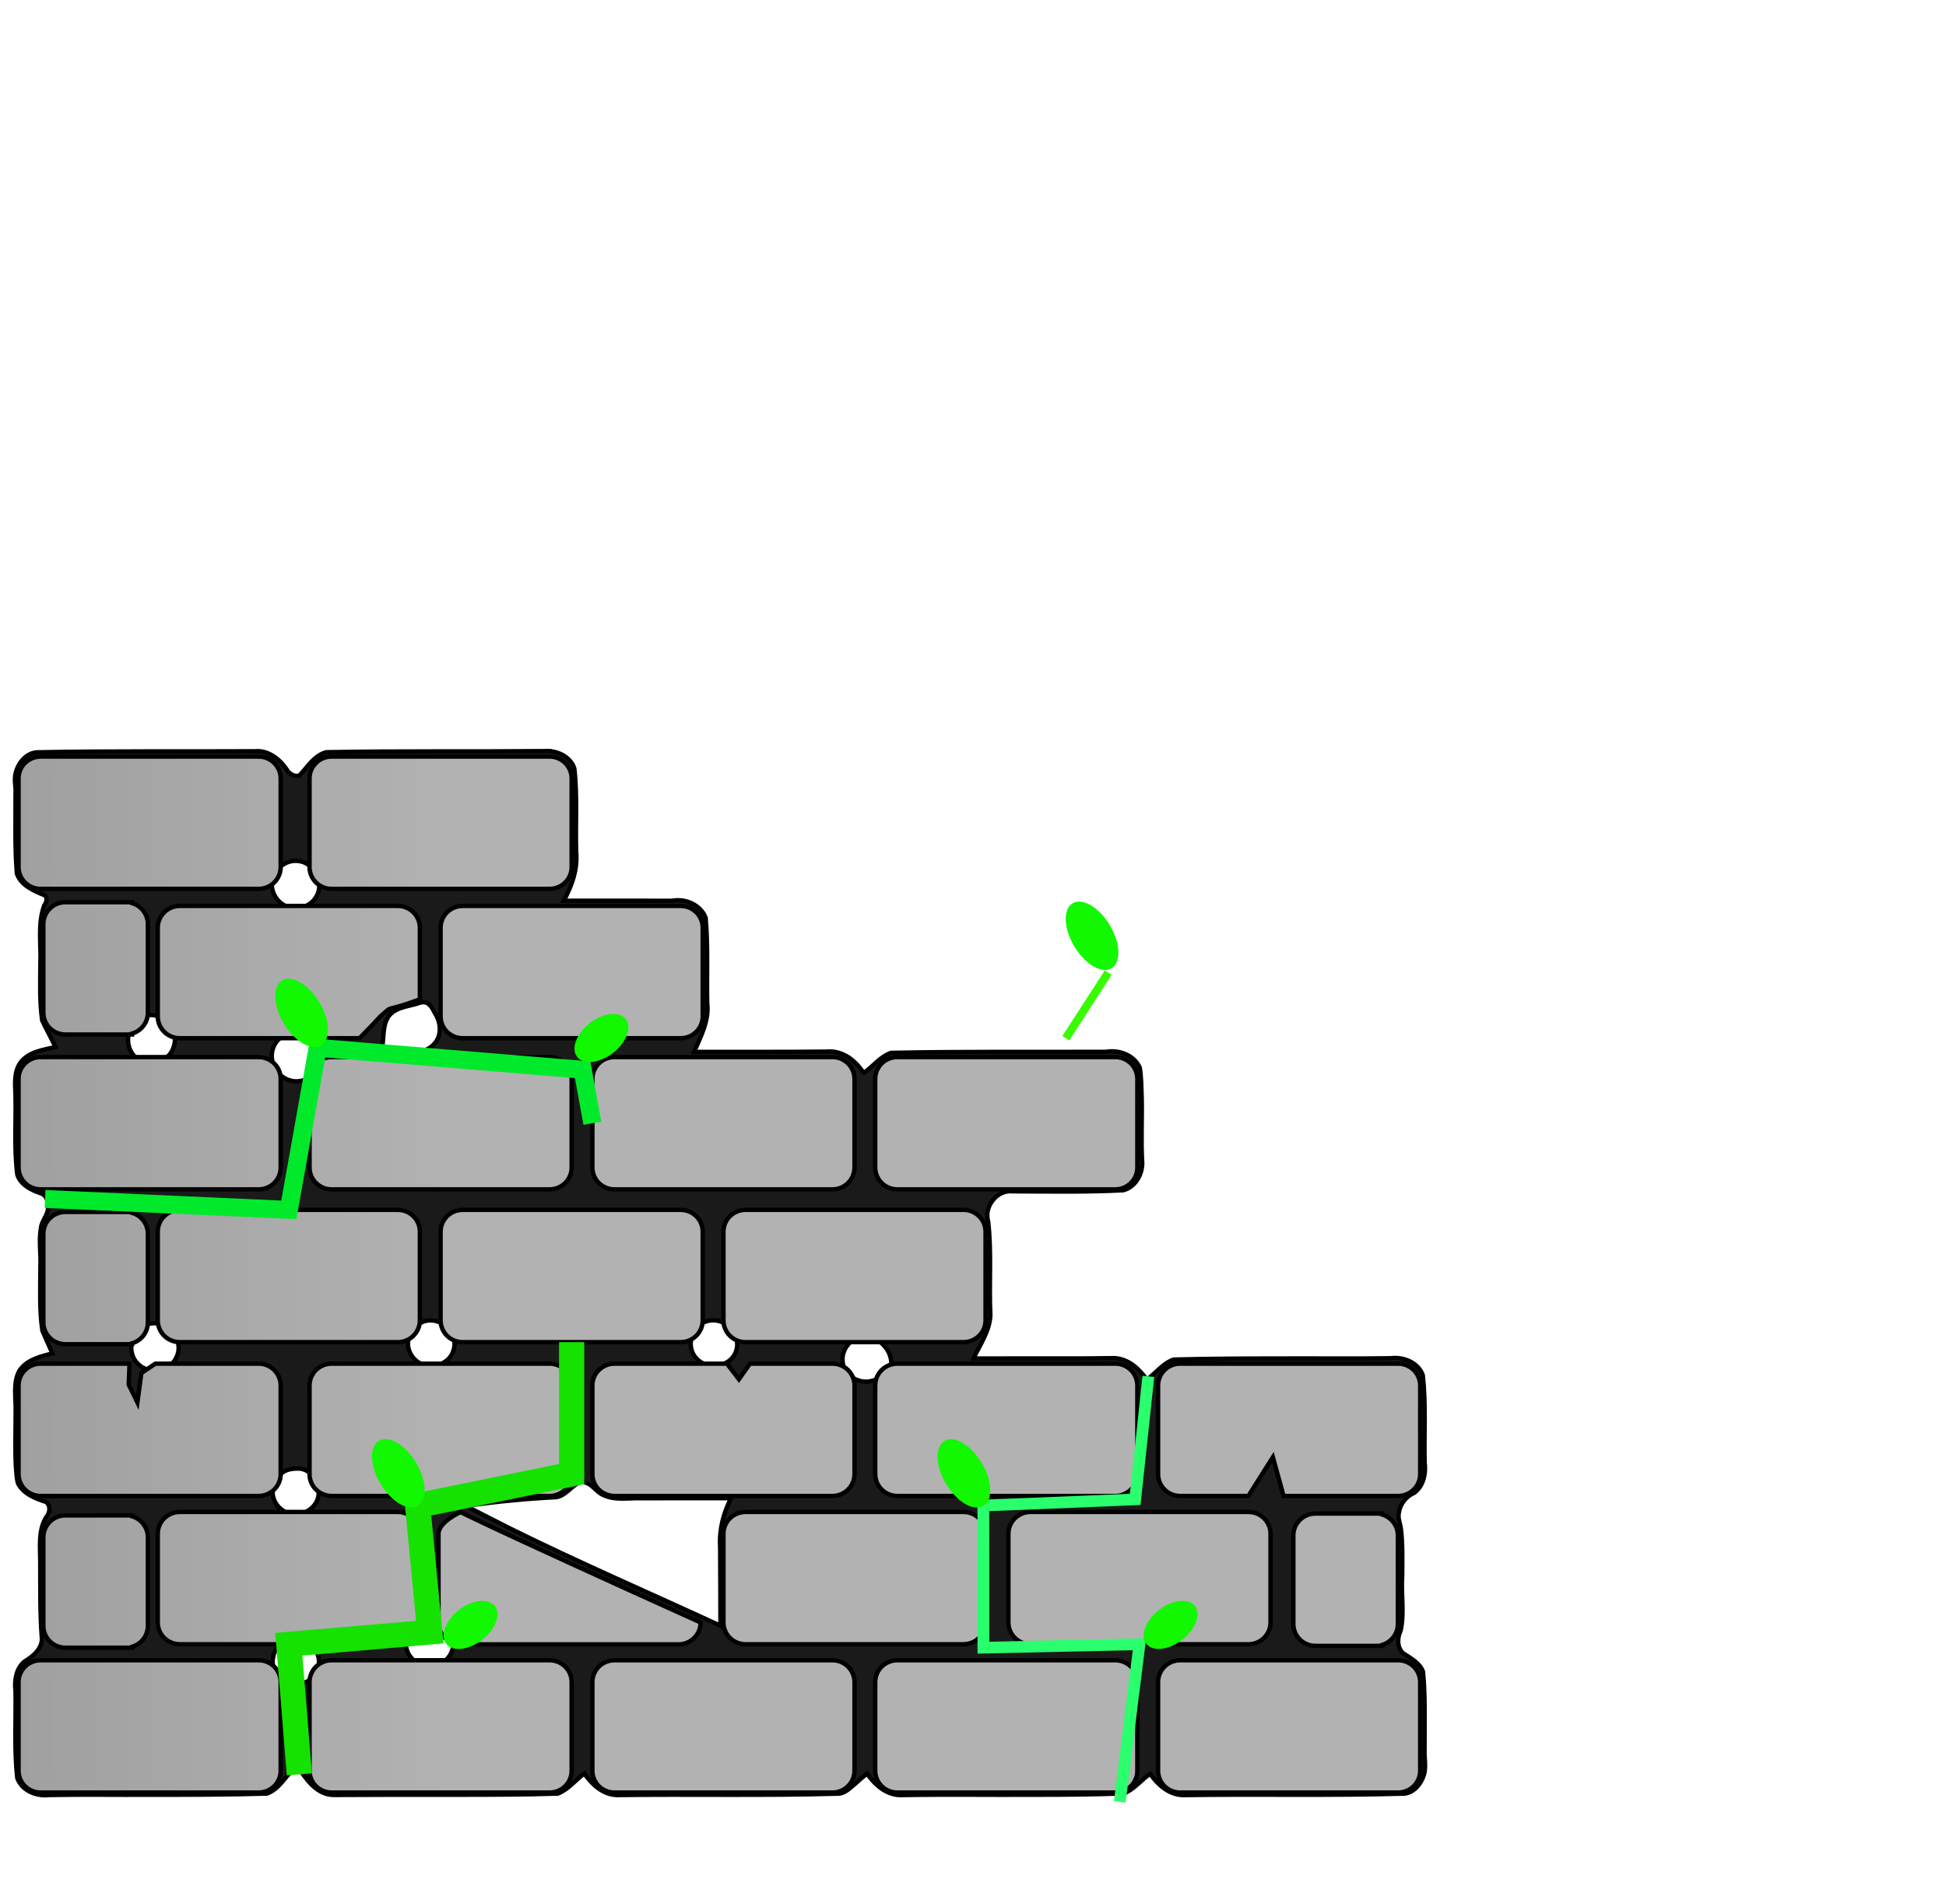 <?xml version="1.0" encoding="UTF-8" standalone="no"?>
<!-- Created with Inkscape (http://www.inkscape.org/) -->

<svg
   width="276.988mm"
   height="271.041mm"
   viewBox="0 0 276.988 271.041"
   version="1.1"
   id="svg1"
   xml:space="preserve"
   inkscape:version="1.3 (0e150ed6c4, 2023-07-21)"
   sodipodi:docname="backwall.svg"
   xmlns:inkscape="http://www.inkscape.org/namespaces/inkscape"
   xmlns:sodipodi="http://sodipodi.sourceforge.net/DTD/sodipodi-0.dtd"
   xmlns:xlink="http://www.w3.org/1999/xlink"
   xmlns="http://www.w3.org/2000/svg"
   xmlns:svg="http://www.w3.org/2000/svg"><sodipodi:namedview
     id="namedview1"
     pagecolor="#ffffff"
     bordercolor="#666666"
     borderopacity="1.0"
     inkscape:showpageshadow="2"
     inkscape:pageopacity="0.0"
     inkscape:pagecheckerboard="0"
     inkscape:deskcolor="#d1d1d1"
     inkscape:document-units="mm"
     inkscape:zoom="1.0015858"
     inkscape:cx="426.82315"
     inkscape:cy="782.2595"
     inkscape:window-width="1920"
     inkscape:window-height="991"
     inkscape:window-x="-9"
     inkscape:window-y="-9"
     inkscape:window-maximized="1"
     inkscape:current-layer="g1"
     showguides="false" /><defs
     id="defs1"><linearGradient
       id="linearGradient1"
       inkscape:collect="always"><stop
         style="stop-color:#a0a0a0;stop-opacity:1;"
         offset="0"
         id="stop1" /><stop
         style="stop-color:#b2b2b2;stop-opacity:1;"
         offset="0.309"
         id="stop2" /></linearGradient><linearGradient
       inkscape:collect="always"
       xlink:href="#linearGradient1"
       id="linearGradient2"
       x1="1.157"
       y1="159.152"
       x2="275.691"
       y2="159.152"
       gradientUnits="userSpaceOnUse" /></defs><g
     inkscape:label="Layer 1"
     inkscape:groupmode="layer"
     id="layer1"><g
       id="g1"
       transform="matrix(0.729,0,0,0.72,1.483,66.826)"
       style="fill:#b6b6b6;fill-opacity:1;stroke-width:0.861;stroke-dasharray:none"><path
         id="path102-8"
         style="fill:#1a1a1a;fill-opacity:1;stroke:#000000;stroke-width:0.861;stroke-linecap:square;stroke-dasharray:none;stroke-opacity:1;paint-order:markers stroke fill"
         d="m 104.244,55.672 c -14.189,0.123 -28.379,-0.047 -42.566,0.213 -2.356,0.625 -3.644,2.885 -5.2,4.564 -0.904,0.392 -1.992,-0.232 -2.475,-1.048 -1.349,-2.105 -3.671,-3.983 -6.311,-3.701 -14.118,0.076 -28.239,-0.07 -42.355,0.203 -2.243,0.043 -3.889,2.154 -4.325,4.204 -0.329,1.353 0.098,2.721 -0.013,4.09 0.029,5.241 -0.159,10.531 0.268,15.72 0.82,2.306 3.244,3.368 5.34,4.225 0.786,0.456 0.397,1.451 0.004,2.045 -1.352,3.663 -0.587,7.609 -0.762,11.41 -0.015,3.77 -0.173,7.581 0.354,11.317 0.827,1.77 1.769,3.484 2.602,5.251 -2.391,0.566 -5.186,0.913 -6.783,3.005 -1.328,1.81 -1.13,4.159 -1.036,6.274 0.139,5.318 -0.305,10.668 0.363,15.961 0.628,1.974 2.661,3.038 4.5,3.658 1.247,0.335 1.615,1.845 1.5,2.99 -0.092,1.435 -1.251,2.491 -1.393,3.915 -0.444,2.559 0.032,5.16 -0.105,7.738 3.817e-4,4.181 -0.213,8.492 0.391,12.538 0.638,1.509 1.297,3.008 1.955,4.508 -2.373,0.582 -5.095,1.254 -6.48,3.471 -1.252,2.418 -0.627,5.225 -0.693,7.827 0.013,3.69 -0.143,7.385 0.043,11.073 0.103,1.131 0.11,2.2 0.412,3.296 1.042,2.094 3.379,3.003 5.468,3.692 0.982,0.729 0.771,2.164 0.043,2.992 -1.604,2.665 -1.165,5.9 -1.164,8.865 0.031,5.09 -0.078,10.189 0.328,15.266 -0.084,2.029 -1.798,3.438 -3.402,4.404 -1.665,1.404 -2,3.767 -1.757,5.816 0.107,5.742 -0.282,11.521 0.341,17.208 0.856,2.498 3.746,3.701 6.232,3.377 6.52,-0.128 13.043,-0.014 19.564,-0.049 7.645,1.6e-4 15.291,-0.008 22.933,-0.234 1.782,-0.616 2.905,-2.194 4.022,-3.55 0.541,-0.534 0.882,-1.406 1.683,-1.565 0.986,0.079 1.15,1.246 1.76,1.832 1.316,1.861 3.278,3.605 5.694,3.556 8.171,-0.055 16.344,-0.05 24.516,-0.042 6.385,-0.014 12.773,-0.012 19.155,-0.234 2.063,-0.815 3.415,-2.686 5.16,-3.973 1.449,2.138 3.605,4.189 6.334,4.27 14.325,-0.199 28.656,0.141 42.978,-0.273 1.491,0.089 2.589,-1.147 3.64,-2.028 0.719,-0.684 1.477,-1.324 2.243,-1.954 1.497,2.18 3.744,4.247 6.542,4.263 8.685,-0.168 17.373,-0.019 26.059,-0.071 5.854,0.001 11.709,-0.047 17.559,-0.262 2.024,-0.824 3.358,-2.671 5.125,-3.889 1.468,2.172 3.702,4.202 6.47,4.223 14.409,-0.227 28.824,0.134 43.23,-0.299 1.948,-0.257 3.31,-2.105 3.8,-3.89 0.395,-1.619 -0.019,-3.281 0.074,-4.923 -0.037,-5.097 0.186,-10.21 -0.306,-15.262 -0.62,-1.808 -2.45,-2.687 -3.907,-3.704 -1.199,-1.14 -1.121,-3.033 -0.463,-4.431 0.789,-3.573 0.046,-7.24 0.313,-10.853 0.006,-3.106 0.113,-6.249 -0.261,-9.271 -0.118,-1.072 -0.643,-2.109 -0.389,-3.213 0.234,-1.706 1.412,-3.227 2.99,-3.902 1.837,-1.368 2.326,-3.862 2.037,-6.02 -0.126,-5.752 0.275,-11.537 -0.359,-17.232 -0.855,-2.511 -3.766,-3.699 -6.257,-3.371 -7.267,0.117 -14.537,0.013 -21.805,0.049 -6.875,0.007 -13.75,0.03 -20.622,0.219 -2.094,0.774 -3.441,2.684 -5.189,3.979 -1.482,-2.142 -3.657,-4.193 -6.409,-4.268 -7.456,0.124 -14.915,0.032 -22.372,0.069 -1.692,6.9e-4 -3.383,0.002 -5.075,0.002 1.286,-2.754 3.16,-5.412 3.297,-8.543 -0.297,-6.178 0.27,-12.407 -0.431,-18.536 -0.892,-2.893 1.714,-6.323 4.79,-5.963 7.188,0.027 14.389,0.162 21.568,-0.209 2.532,-0.642 3.956,-3.466 3.696,-5.944 -0.222,-4.111 0.026,-8.231 -0.074,-12.345 -0.073,-1.982 -0.062,-3.996 -0.382,-5.949 -1.073,-2.464 -4.034,-3.602 -6.577,-3.133 -13.992,0.06 -27.986,-0.095 -41.976,0.205 -2.127,0.735 -3.496,2.661 -5.276,3.938 -0.445,-0.346 -0.815,-1.086 -1.293,-1.536 -1.492,-1.707 -3.708,-2.894 -6.022,-2.65 -8.622,0.102 -17.245,0.027 -25.867,0.058 1.289,-3.037 2.969,-6.179 2.559,-9.59 -0.122,-5.639 0.191,-11.331 -0.309,-16.921 -0.943,-2.539 -3.927,-3.878 -6.508,-3.367 -7.067,-0.002 -14.134,-0.005 -21.201,-0.006 1.602,-2.929 2.748,-6.245 2.428,-9.627 -0.165,-5.505 0.258,-11.046 -0.35,-16.496 -0.737,-2.409 -3.493,-3.664 -5.867,-3.451 z M 55.99,77.377 c 3.138,0.155 5.278,3.961 3.9,6.751 -0.926,2.015 -3.405,3.07 -5.507,2.378 -2.515,-0.659 -4.092,-3.718 -2.992,-6.12 0.71,-1.845 2.597,-3.162 4.599,-3.009 z m 24.613,27.941 c 1.24,-0.033 1.789,1.22 2.276,2.144 1.153,1.771 1.408,4.319 -0.052,5.999 -1.312,1.591 -3.544,1.907 -5.48,1.657 -1.627,-0.129 -3.175,-0.687 -4.749,-1.082 0.376,-2.09 0.012,-4.509 1.484,-6.246 1.541,-1.642 3.972,-1.644 5.957,-2.406 0.184,-0.049 0.373,-0.067 0.562,-0.066 z m -53.445,2.523 c 3.104,-0.123 5.789,3.311 4.727,6.279 -0.768,2.883 -4.791,4.333 -7.105,2.342 -2.789,-1.959 -2.244,-6.816 0.806,-8.237 0.492,-0.237 1.024,-0.381 1.573,-0.384 z m 28.822,3.387 c 3.194,-0.1 5.522,3.678 4.354,6.557 -0.775,2.528 -3.916,3.879 -6.303,2.778 -2.394,-0.995 -3.652,-4.005 -2.658,-6.406 0.708,-1.834 2.68,-2.971 4.607,-2.928 z m 81.139,56.973 c 3.136,-0.123 5.793,3.545 4.424,6.447 -1.256,2.946 -5.782,3.382 -7.734,0.926 -1.864,-2.156 -0.952,-5.907 1.658,-7.011 0.517,-0.239 1.084,-0.352 1.652,-0.362 z m -55.023,0.008 c 2.849,0.026 5.383,3.117 4.42,5.902 -0.597,2.276 -3.222,3.518 -5.427,2.969 -2.14,-0.415 -3.7,-2.579 -3.442,-4.741 0.198,-2.211 2.184,-4.187 4.449,-4.131 z m -53.92,0.568 c 3.206,-0.044 5.711,3.816 4.244,6.699 -1.171,2.834 -5.362,3.512 -7.483,1.365 -2.362,-2.196 -1.488,-6.79 1.627,-7.804 0.515,-0.192 1.065,-0.259 1.612,-0.26 z m 138.537,2.621 c 2.961,-0.03 5.609,2.896 5.246,5.832 -0.409,1.771 -2.323,2.556 -3.844,2.957 -2.509,0.671 -5.473,-1.181 -5.625,-3.851 -0.285,-2.434 1.747,-4.885 4.223,-4.938 z M 56,197.496 c 2.64,-0.087 4.609,2.753 4.166,5.235 -0.249,2.172 -2.323,3.803 -4.466,3.785 -2.325,0.09 -4.452,-1.911 -4.499,-4.24 -0.191,-2.171 1.4,-4.342 3.584,-4.666 0.401,-0.075 0.807,-0.111 1.215,-0.113 z m 55.824,2.703 c 1.697,0.135 2.484,1.94 3.963,2.547 2.344,1.127 5.011,0.516 7.506,0.627 5.804,-0.037 11.609,-0.007 17.414,-0.012 -1.488,2.935 -2.339,6.225 -2.132,9.528 0.045,5.226 0.048,10.454 0.058,15.68 -13.801,-6.452 -27.774,-12.542 -41.39,-19.382 -2.79,-1.436 -5.58,-2.873 -8.37,-4.309 5.88,-0.835 11.793,-1.423 17.724,-1.721 1.787,-0.324 2.757,-1.974 4.27,-2.795 0.305,-0.114 0.631,-0.181 0.957,-0.164 z m -30.121,27.037 c 2.539,-0.188 4.66,2.169 4.75,4.606 0.201,2.404 -1.854,4.654 -4.253,4.742 -2.218,0.185 -4.424,-1.387 -4.887,-3.581 -0.701,-2.485 1.104,-5.286 3.655,-5.687 0.243,-0.043 0.489,-0.072 0.736,-0.08 z m -25.719,3.955 c 3.062,-0.027 5.247,3.731 3.85,6.412 -1.194,2.849 -5.557,3.436 -7.498,1.053 -2.09,-2.135 -1.162,-6.363 1.772,-7.208 0.605,-0.206 1.241,-0.263 1.877,-0.257 z" /><path
         id="path102"
         style="fill:url(#linearGradient2);fill-opacity:1;stroke:#000000;stroke-width:0.861;stroke-linecap:square;stroke-dasharray:none;stroke-opacity:1;paint-order:markers stroke fill"
         d="M 5.908 56.755 C 3.515 56.755 1.588 58.682 1.588 61.075 L 1.588 78.585 C 1.588 80.979 3.515 82.906 5.908 82.906 L 48.448 82.906 C 50.842 82.906 52.769 80.979 52.769 78.585 L 52.769 61.075 C 52.769 58.682 50.842 56.755 48.448 56.755 L 5.908 56.755 z M 62.721 56.755 C 60.328 56.755 58.401 58.682 58.401 61.075 L 58.401 78.585 C 58.401 80.979 60.328 82.906 62.721 82.906 L 105.261 82.906 C 107.655 82.906 109.582 80.979 109.582 78.585 L 109.582 61.075 C 109.582 58.682 107.655 56.755 105.261 56.755 L 62.721 56.755 z M 10.75 85.542 C 8.356 85.542 6.429 87.468 6.429 89.862 L 6.429 107.372 C 6.429 109.766 8.356 111.693 10.75 111.693 L 11.113 111.693 L 11.113 111.694 L 22.517 111.694 C 22.521 111.694 22.523 111.693 22.527 111.693 L 23.742 111.693 L 23.742 111.516 C 25.535 110.99 26.838 109.34 26.838 107.373 L 26.838 89.863 C 26.838 87.895 25.535 86.246 23.742 85.72 L 23.742 85.542 L 10.75 85.542 z M 33.086 86.277 C 30.693 86.277 28.766 88.203 28.766 90.597 L 28.766 108.107 C 28.766 110.501 30.693 112.428 33.086 112.428 L 68.16 112.428 C 73.256 107.208 71.264 108.934 73.256 107.208 C 74.599 106.044 73.256 107.209 79.947 104.742 L 79.947 99.352 L 79.947 90.597 C 79.947 88.203 78.02 86.277 75.627 86.277 L 33.086 86.277 z M 88.312 86.277 C 85.919 86.277 83.991 88.203 83.991 90.597 L 83.991 108.107 C 83.991 110.501 85.919 112.428 88.312 112.428 L 130.852 112.428 C 133.245 112.428 135.173 110.501 135.173 108.107 L 135.173 90.597 C 135.173 88.203 133.245 86.277 130.852 86.277 L 88.312 86.277 z M 5.908 116.155 C 3.515 116.155 1.588 118.082 1.588 120.476 L 1.588 137.986 C 1.588 140.379 3.515 142.306 5.908 142.306 L 48.448 142.306 C 50.842 142.306 52.769 140.379 52.769 137.986 L 52.769 120.476 C 52.769 118.082 50.842 116.155 48.448 116.155 L 5.908 116.155 z M 62.721 116.155 C 60.328 116.155 58.401 118.082 58.401 120.476 L 58.401 137.986 C 58.401 140.379 60.328 142.306 62.721 142.306 L 105.261 142.306 C 107.655 142.306 109.582 140.379 109.582 137.986 L 109.582 120.476 C 109.582 118.082 107.655 116.155 105.261 116.155 L 86.514 116.155 L 84.005 116.155 L 77.532 116.155 L 62.721 116.155 z M 117.947 116.155 C 115.554 116.155 113.626 118.082 113.626 120.476 L 113.626 137.986 C 113.626 140.379 115.554 142.306 117.947 142.306 L 160.487 142.306 C 162.881 142.306 164.808 140.379 164.808 137.986 L 164.808 120.476 C 164.808 118.082 162.881 116.155 160.487 116.155 L 117.947 116.155 z M 173.173 116.155 C 170.78 116.155 168.853 118.082 168.853 120.476 L 168.853 137.986 C 168.853 140.379 170.78 142.306 173.173 142.306 L 215.714 142.306 C 218.107 142.306 220.034 140.379 220.034 137.986 L 220.034 120.476 C 220.034 118.082 218.107 116.155 215.714 116.155 L 173.173 116.155 z M 33.086 146.361 C 30.693 146.361 28.766 148.287 28.766 150.681 L 28.766 168.191 C 28.766 170.585 30.693 172.512 33.086 172.512 L 75.627 172.512 C 78.02 172.512 79.947 170.585 79.947 168.191 L 79.947 150.681 C 79.947 148.287 78.02 146.361 75.627 146.361 L 33.086 146.361 z M 88.312 146.361 C 85.919 146.361 83.991 148.287 83.991 150.681 L 83.991 168.191 C 83.991 170.585 85.919 172.512 88.312 172.512 L 130.852 172.512 C 133.245 172.512 135.173 170.585 135.173 168.191 L 135.173 150.681 C 135.173 148.287 133.245 146.361 130.852 146.361 L 88.312 146.361 z M 143.538 146.361 C 141.144 146.361 139.217 148.287 139.217 150.681 L 139.217 168.191 C 139.217 170.585 141.144 172.512 143.538 172.512 L 186.078 172.512 C 188.471 172.512 190.398 170.585 190.398 168.191 L 190.398 150.681 C 190.398 148.287 188.471 146.361 186.078 146.361 L 143.538 146.361 z M 10.75 146.767 C 8.356 146.767 6.429 148.694 6.429 151.088 L 6.429 168.598 C 6.429 170.991 8.356 172.919 10.75 172.919 L 11.113 172.919 L 22.517 172.919 C 22.521 172.919 22.523 172.919 22.527 172.919 L 23.742 172.919 L 23.742 172.741 C 25.535 172.216 26.838 170.566 26.838 168.598 L 26.838 151.089 C 26.838 149.121 25.535 147.472 23.742 146.946 L 23.742 146.767 L 10.75 146.767 z M 5.908 176.764 C 3.515 176.764 1.588 178.69 1.588 181.084 L 1.588 198.594 C 1.588 200.988 3.515 202.915 5.908 202.915 L 48.448 202.915 C 50.842 202.915 52.769 200.988 52.769 198.594 L 52.769 181.084 C 52.769 178.69 50.842 176.764 48.448 176.764 L 28.299 176.764 L 25.56 178.633 L 24.793 184.425 L 23.1 180.905 L 23.256 176.764 L 5.908 176.764 z M 62.721 176.764 C 60.328 176.764 58.401 178.69 58.401 181.084 L 58.401 198.594 C 58.401 200.988 60.328 202.915 62.721 202.915 L 105.261 202.915 C 107.655 202.915 109.582 200.988 109.582 198.594 L 109.582 181.084 C 109.582 178.69 107.655 176.764 105.261 176.764 L 62.721 176.764 z M 117.947 176.764 C 115.554 176.764 113.626 178.691 113.626 181.085 L 113.626 198.595 C 113.626 200.989 115.554 202.915 117.947 202.915 L 160.487 202.915 C 162.881 202.915 164.808 200.989 164.808 198.595 L 164.808 181.085 C 164.808 178.691 162.881 176.764 160.487 176.764 L 144.39 176.764 L 142.242 179.846 L 139.907 176.764 L 117.947 176.764 z M 173.173 176.764 C 170.78 176.764 168.853 178.691 168.853 181.085 L 168.853 198.595 C 168.853 200.989 170.78 202.915 173.173 202.915 L 215.714 202.915 C 218.107 202.915 220.034 200.989 220.034 198.595 L 220.034 181.085 C 220.034 178.691 218.107 176.764 215.714 176.764 L 173.173 176.764 z M 228.399 176.764 C 226.006 176.764 224.078 178.691 224.078 181.085 L 224.078 198.595 C 224.078 200.989 226.006 202.915 228.399 202.915 L 241.71 202.915 L 246.496 195.254 L 248.579 202.915 L 270.939 202.915 C 273.333 202.915 275.26 200.989 275.26 198.595 L 275.26 181.085 C 275.26 178.691 273.333 176.764 270.939 176.764 L 228.399 176.764 z M 33.086 206.081 C 30.693 206.081 28.766 208.008 28.766 210.402 L 28.766 227.912 C 28.766 230.305 30.693 232.232 33.086 232.232 L 75.627 232.232 C 78.02 232.232 79.947 230.305 79.947 227.912 L 79.947 210.402 C 79.947 208.008 78.02 206.081 75.627 206.081 L 33.086 206.081 z M 143.538 206.081 C 141.144 206.081 139.217 208.007 139.217 210.401 L 139.217 227.911 C 139.217 230.305 141.144 232.232 143.538 232.232 L 186.078 232.232 C 188.471 232.232 190.398 230.305 190.398 227.911 L 190.398 210.401 C 190.398 208.007 188.471 206.081 186.078 206.081 L 143.538 206.081 z M 199.175 206.081 C 196.782 206.081 194.854 208.008 194.854 210.402 L 194.854 227.912 C 194.854 230.305 196.782 232.232 199.175 232.232 L 241.715 232.232 C 244.109 232.232 246.036 230.305 246.036 227.912 L 246.036 210.402 C 246.036 208.008 244.109 206.081 241.715 206.081 L 199.175 206.081 z M 87.901 206.105 C 87.901 206.105 83.581 208.032 83.581 210.425 L 83.581 227.936 C 83.581 230.329 85.507 232.256 87.901 232.256 L 130.441 232.256 C 132.835 232.256 134.762 230.329 134.762 227.936 C 92.847 208.767 87.901 206.105 87.901 206.105 z M 254.813 206.399 C 252.419 206.399 250.492 208.326 250.492 210.72 L 250.492 228.229 C 250.492 230.623 252.419 232.55 254.813 232.55 L 255.175 232.55 L 255.175 232.55 L 266.58 232.55 C 266.584 232.55 266.586 232.55 266.59 232.55 L 267.804 232.55 L 267.804 232.373 C 269.597 231.847 270.9 230.197 270.9 228.23 L 270.9 210.72 C 270.9 208.752 269.597 207.104 267.804 206.578 L 267.804 206.399 L 254.813 206.399 z M 10.75 206.76 C 8.356 206.76 6.429 208.686 6.429 211.08 L 6.429 228.59 C 6.429 230.984 8.356 232.911 10.75 232.911 L 11.113 232.911 L 11.113 232.912 L 22.517 232.912 C 22.521 232.912 22.523 232.911 22.527 232.911 L 23.742 232.911 L 23.742 232.734 C 25.535 232.208 26.838 230.558 26.838 228.591 L 26.838 211.081 C 26.838 209.113 25.535 207.464 23.742 206.938 L 23.742 206.76 L 10.75 206.76 z M 5.908 235.398 C 3.514 235.398 1.588 237.324 1.588 239.718 L 1.588 257.228 C 1.588 259.622 3.514 261.549 5.908 261.549 L 48.448 261.549 C 50.842 261.549 52.768 259.622 52.768 257.228 L 52.768 239.718 C 52.768 237.324 50.842 235.398 48.448 235.398 L 5.908 235.398 z M 62.721 235.398 C 60.328 235.398 58.401 237.324 58.401 239.718 L 58.401 257.228 C 58.401 259.622 60.328 261.549 62.721 261.549 L 105.261 261.549 C 107.655 261.549 109.582 259.622 109.582 257.228 L 109.582 239.718 C 109.582 237.324 107.655 235.398 105.261 235.398 L 62.721 235.398 z M 117.947 235.398 C 115.554 235.398 113.626 237.325 113.626 239.719 L 113.626 257.228 C 113.626 259.622 115.554 261.549 117.947 261.549 L 160.487 261.549 C 162.881 261.549 164.808 259.622 164.808 257.228 L 164.808 239.719 C 164.808 237.325 162.881 235.398 160.487 235.398 L 117.947 235.398 z M 173.173 235.398 C 170.779 235.398 168.852 237.325 168.852 239.719 L 168.852 257.228 C 168.852 259.622 170.779 261.549 173.173 261.549 L 215.713 261.549 C 218.107 261.549 220.033 259.622 220.033 257.228 L 220.033 239.719 C 220.033 237.325 218.107 235.398 215.713 235.398 L 173.173 235.398 z M 228.399 235.398 C 226.005 235.398 224.078 237.325 224.078 239.719 L 224.078 257.228 C 224.078 259.622 226.005 261.549 228.399 261.549 L 270.939 261.549 C 273.333 261.549 275.259 259.622 275.259 257.228 L 275.259 239.719 C 275.259 237.325 273.333 235.398 270.939 235.398 L 228.399 235.398 z " /><path
         style="fill:none;stroke:#15e200;stroke-width:4.922;stroke-linecap:butt;stroke-linejoin:miter;stroke-opacity:1;stroke-dasharray:none"
         d="m 56.418,257.949 -2.062,-25.718 27.53,-2.397 -2.377,-25.019 30.073,-6.221 v -26.082"
         id="path2" /><path
         style="fill:none;stroke:#00ea2b;stroke-width:3.541;stroke-linecap:butt;stroke-linejoin:miter;stroke-opacity:1;stroke-dasharray:none"
         d="m 6.764,144.204 47.592,2.157 5.645,-32.036 51.73,4.338 1.894,10.568"
         id="path3" /><path
         style="fill:none;stroke:#2aff6d;stroke-width:2.299;stroke-linecap:butt;stroke-linejoin:miter;stroke-opacity:1;stroke-dasharray:none"
         d="m 216.605,263.4 3.84,-31.169 -30.467,0.681 -0.016,-28.098 29.652,-1.221 2.57,-24.311"
         id="path4" /><path
         style="fill:none;stroke:#38fd00;stroke-width:1.608;stroke-linecap:butt;stroke-linejoin:miter;stroke-opacity:1;stroke-dasharray:none"
         d="m 206.07,112.425 8.281,-12.975"
         id="path5" /><ellipse
         style="fill:#11f800;fill-opacity:1;stroke:none;stroke-width:1.608;stroke-linecap:square;stroke-dasharray:none;stroke-opacity:1;paint-order:markers stroke fill"
         id="path6"
         cx="188.242"
         cy="-134.942"
         rx="7.458"
         ry="4.052"
         transform="matrix(0.509,0.861,-0.855,0.518,0,0)" /><ellipse
         style="fill:#11f800;fill-opacity:1;stroke:none;stroke-width:1.608;stroke-linecap:square;stroke-dasharray:none;stroke-opacity:1;paint-order:markers stroke fill"
         id="path6-8"
         cx="121.319"
         cy="5.724"
         rx="7.458"
         ry="4.052"
         transform="matrix(0.509,0.861,-0.855,0.518,0,0)"
         inkscape:transform-center-x="-108.33963"
         inkscape:transform-center-y="-5.2301889" /><ellipse
         style="fill:#11f800;fill-opacity:1;stroke:none;stroke-width:1.608;stroke-linecap:square;stroke-dasharray:none;stroke-opacity:1;paint-order:markers stroke fill"
         id="path6-8-8"
         cx="208.926"
         cy="35.796"
         rx="7.458"
         ry="4.052"
         transform="matrix(0.509,0.861,-0.855,0.518,0,0)"
         inkscape:transform-center-x="-108.33963"
         inkscape:transform-center-y="-5.2301889" /><ellipse
         style="fill:#11f800;fill-opacity:1;stroke:none;stroke-width:1.608;stroke-linecap:square;stroke-dasharray:none;stroke-opacity:1;paint-order:markers stroke fill"
         id="path6-8-8-0"
         cx="266.169"
         cy="-59.288"
         rx="7.458"
         ry="4.052"
         transform="matrix(0.509,0.861,-0.855,0.518,0,0)"
         inkscape:transform-center-x="-108.33963"
         inkscape:transform-center-y="-5.2301889" /><ellipse
         style="fill:#11f800;fill-opacity:1;stroke:none;stroke-width:1.608;stroke-linecap:square;stroke-dasharray:none;stroke-opacity:1;paint-order:markers stroke fill"
         id="path7"
         cx="40.547"
         cy="319.623"
         rx="6.043"
         ry="3.719"
         transform="matrix(0.786,-0.618,0.609,0.793,0,0)" /><ellipse
         style="fill:#11f800;fill-opacity:1;stroke:none;stroke-width:1.608;stroke-linecap:square;stroke-dasharray:none;stroke-opacity:1;paint-order:markers stroke fill"
         id="path7-5"
         cx="-67.883"
         cy="235.126"
         rx="6.043"
         ry="3.719"
         transform="matrix(0.786,-0.618,0.609,0.793,0,0)"
         inkscape:transform-center-x="-72.909383"
         inkscape:transform-center-y="-5.547453" /><ellipse
         style="fill:#11f800;fill-opacity:1;stroke:none;stroke-width:1.608;stroke-linecap:square;stroke-dasharray:none;stroke-opacity:1;paint-order:markers stroke fill"
         id="path7-2"
         cx="23.08"
         cy="159.702"
         rx="6.043"
         ry="3.719"
         transform="matrix(0.786,-0.618,0.609,0.793,0,0)" /></g></g></svg>

